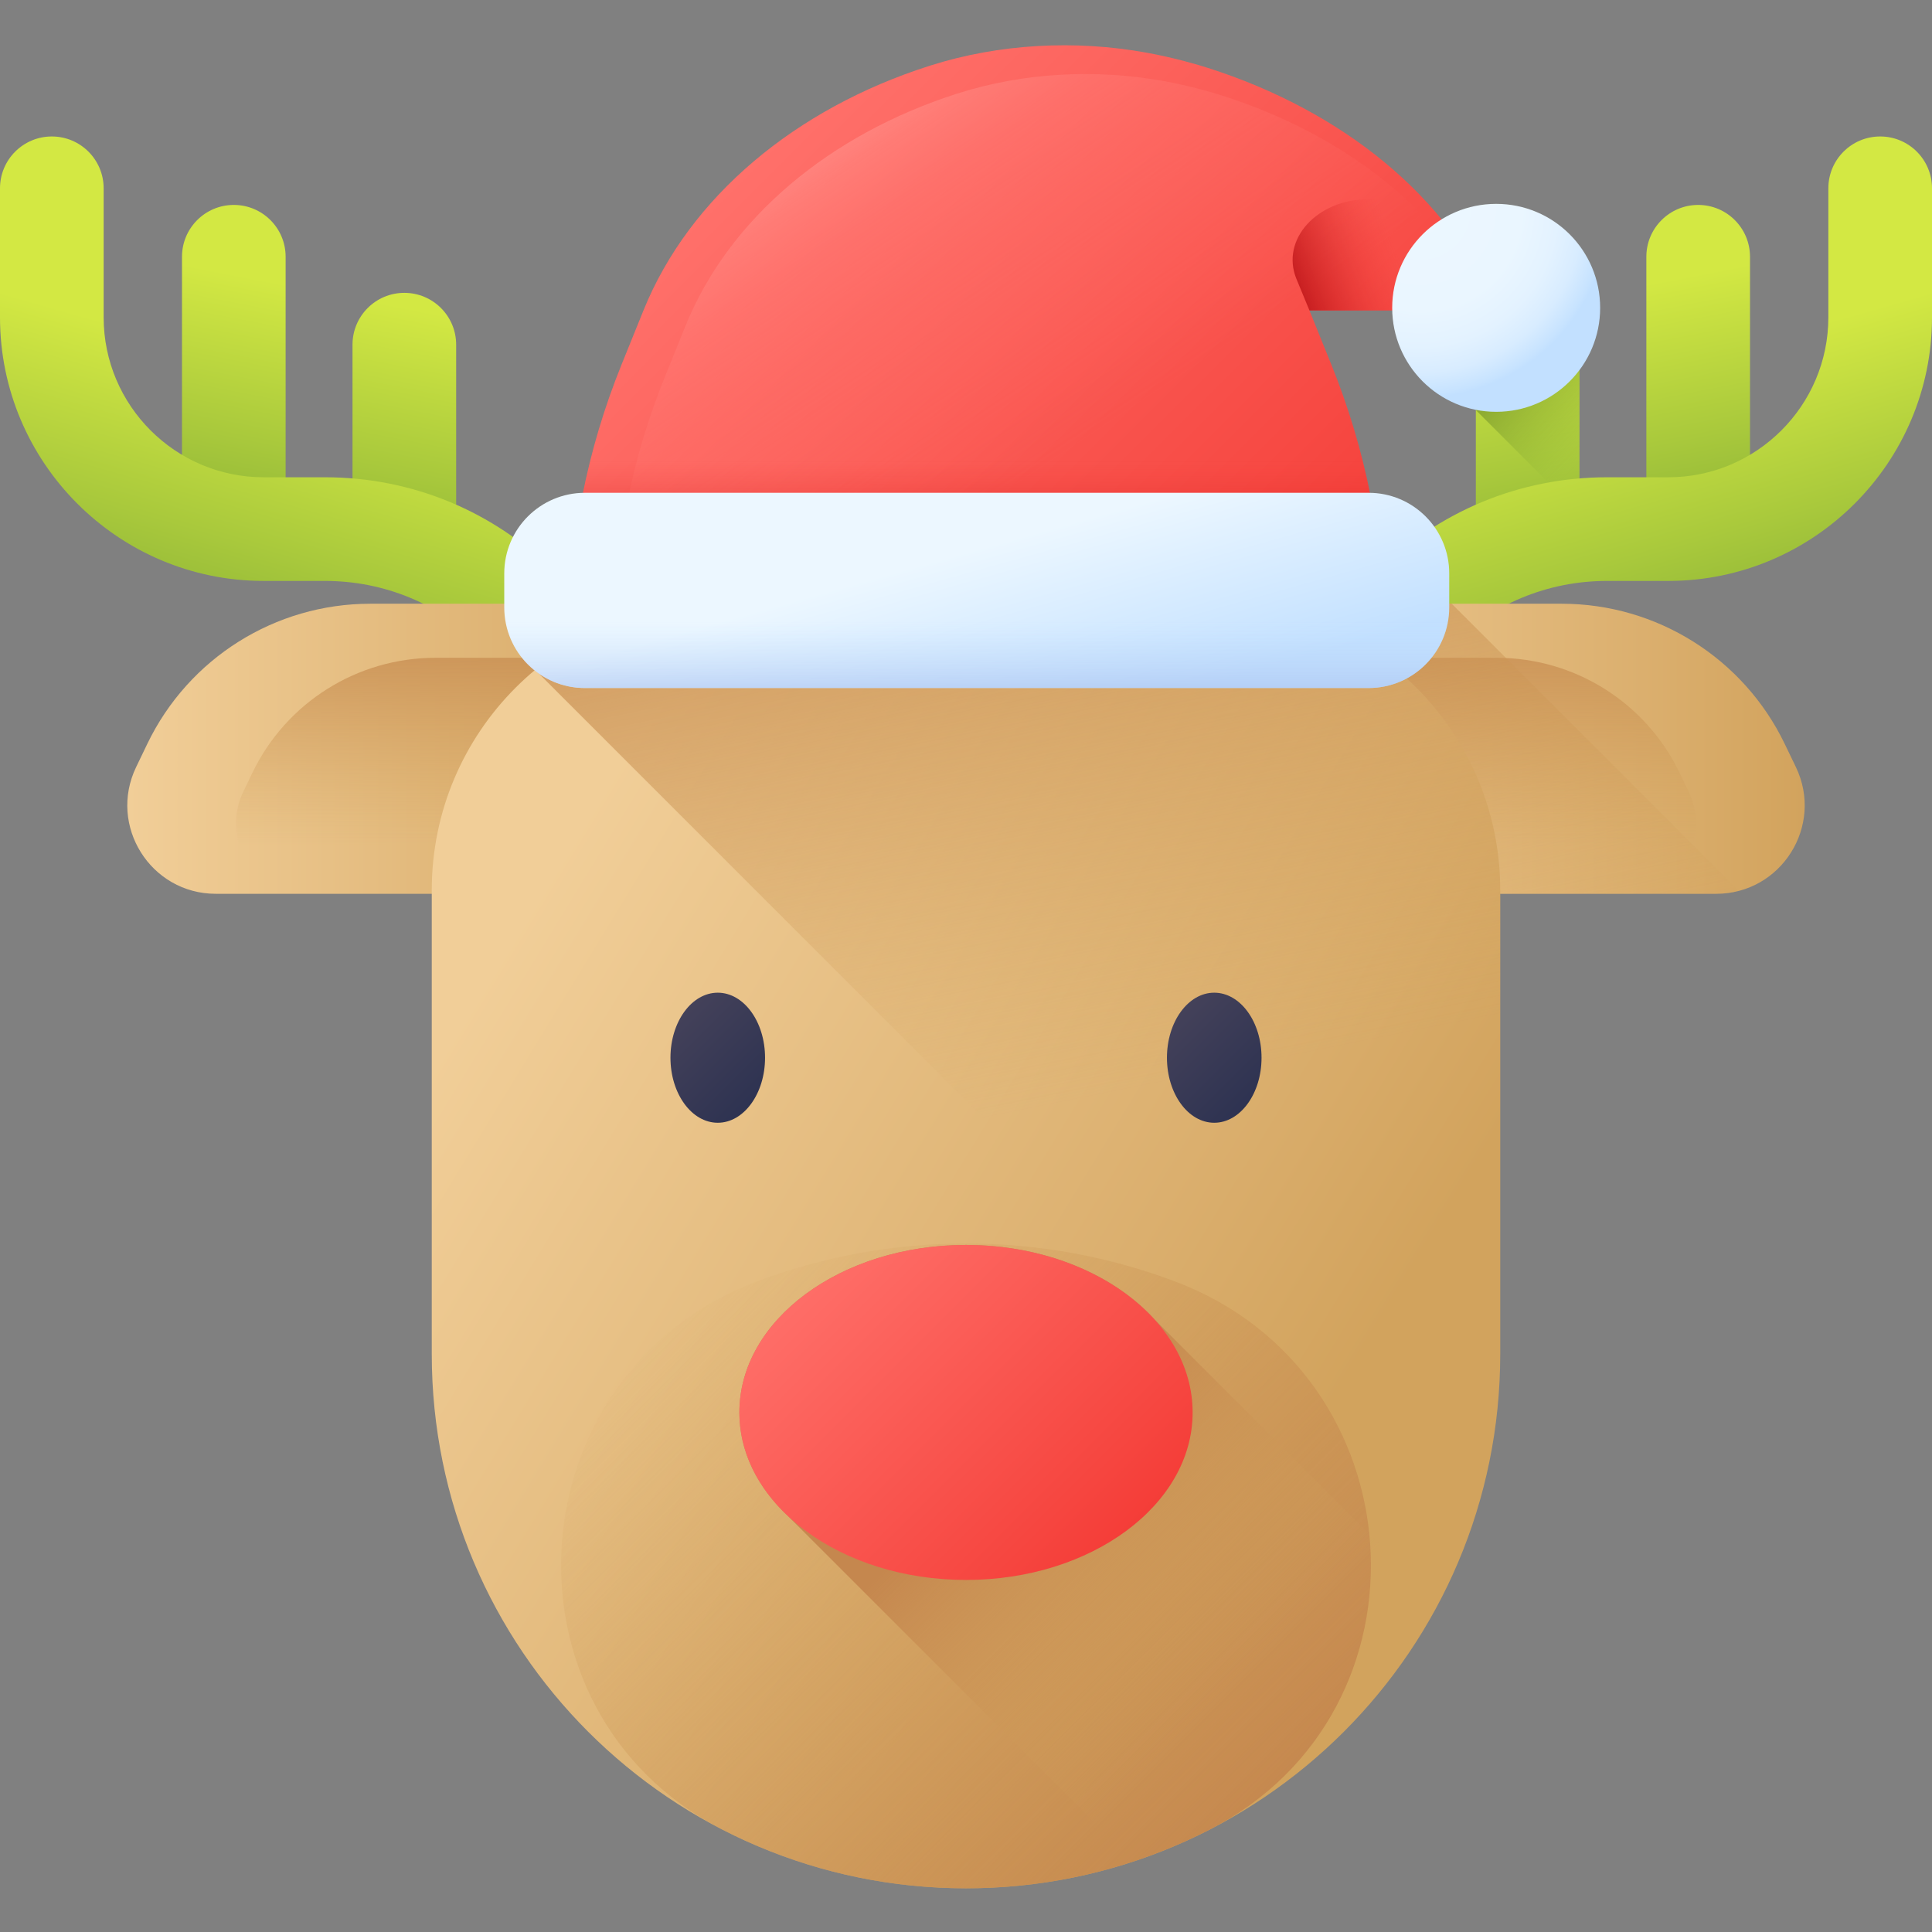 <svg height="512pt" viewBox="0 -12 512 512" width="512pt" xmlns="http://www.w3.org/2000/svg" xmlns:xlink="http://www.w3.org/1999/xlink"><rect x="0" y="-12" width="512" height="512" fill="#808080" stroke="none"/><linearGradient id="a"><stop offset="0" stop-color="#d3e843"/><stop offset=".624" stop-color="#a9c93c"/><stop offset="1" stop-color="#8db437"/></linearGradient><linearGradient id="b" gradientUnits="userSpaceOnUse" x1="67.59" x2="54.7" xlink:href="#a" y1="61.595" y2="127.883"/><linearGradient id="c" gradientUnits="userSpaceOnUse" x1="113.317" x2="100.428" xlink:href="#a" y1="70.486" y2="136.775"/><linearGradient id="d" gradientUnits="userSpaceOnUse" x1="98.833" x2="78.578" xlink:href="#a" y1="93.399" y2="164.291"/><linearGradient id="e" gradientTransform="matrix(-1.004 0 0 1.004 239.425 -11.79)" gradientUnits="userSpaceOnUse" x1="-204.184" x2="-217.023" xlink:href="#a" y1="73.099" y2="139.128"/><linearGradient id="f" gradientTransform="matrix(-1.004 0 0 1.004 239.425 -11.79)" gradientUnits="userSpaceOnUse" x1="-158.635" x2="-171.474" xlink:href="#a" y1="81.955" y2="147.985"/><linearGradient id="g" gradientUnits="userSpaceOnUse" x1="424.475" x2="387.038" y1="104.792" y2="67.355"><stop offset=".003" stop-color="#8db437" stop-opacity="0"/><stop offset=".481" stop-color="#698927" stop-opacity=".478"/><stop offset="1" stop-color="#455f18"/></linearGradient><linearGradient id="h" gradientTransform="matrix(-1.004 0 0 1.004 239.425 -11.79)" gradientUnits="userSpaceOnUse" x1="-173.063" x2="-193.238" xlink:href="#a" y1="104.779" y2="175.393"/><linearGradient id="i"><stop offset="0" stop-color="#f1ce98"/><stop offset=".733" stop-color="#dbaf6e"/><stop offset="1" stop-color="#d2a35d"/></linearGradient><linearGradient id="j" gradientUnits="userSpaceOnUse" x1="33.731" x2="194.051" xlink:href="#i" y1="186.433" y2="186.433"/><linearGradient id="k"><stop offset=".003" stop-color="#d2a35d" stop-opacity="0"/><stop offset="1" stop-color="#c5874e"/></linearGradient><linearGradient id="l" gradientUnits="userSpaceOnUse" x1="124.847" x2="124.847" xlink:href="#k" y1="212.274" y2="147.45"/><linearGradient id="m" gradientUnits="userSpaceOnUse" x1="317.954" x2="478.27" xlink:href="#i" y1="186.433" y2="186.433"/><linearGradient id="n" gradientUnits="userSpaceOnUse" x1="387.146" x2="387.146" xlink:href="#k" y1="212.274" y2="147.45"/><linearGradient id="o" gradientUnits="userSpaceOnUse" x1="137.794" x2="352.201" xlink:href="#i" y1="231.647" y2="362.53"/><linearGradient id="p" gradientUnits="userSpaceOnUse" x1="317.17" x2="279.21" xlink:href="#k" y1="273.696" y2="85.84"/><linearGradient id="q" gradientUnits="userSpaceOnUse" x1="178.188" x2="331.145" xlink:href="#k" y1="324.622" y2="477.579"/><linearGradient id="r"><stop offset="0" stop-color="#45425a"/><stop offset="1" stop-color="#2d3251"/></linearGradient><linearGradient id="s" gradientUnits="userSpaceOnUse" x1="178.419" x2="201.605" xlink:href="#r" y1="256.513" y2="279.699"/><linearGradient id="t" gradientUnits="userSpaceOnUse" x1="309.99" x2="333.177" xlink:href="#r" y1="256.513" y2="279.699"/><linearGradient id="u" gradientUnits="userSpaceOnUse" x1="328.817" x2="266.066" xlink:href="#k" y1="435.118" y2="372.367"/><linearGradient id="v"><stop offset="0" stop-color="#ff706a"/><stop offset=".811" stop-color="#f64640"/><stop offset="1" stop-color="#f43b36"/></linearGradient><linearGradient id="w" gradientUnits="userSpaceOnUse" x1="214.661" x2="295.922" xlink:href="#v" y1="320.972" y2="402.232"/><linearGradient id="x" gradientUnits="userSpaceOnUse" x1="198.113" x2="343.958" xlink:href="#v" y1="31.841" y2="177.685"/><linearGradient id="y" gradientUnits="userSpaceOnUse" x1="278.306" x2="200.038" y1="111.029" y2="-7.029"><stop offset="0" stop-color="#ff706a" stop-opacity="0"/><stop offset=".415" stop-color="#ff726c" stop-opacity=".416"/><stop offset=".565" stop-color="#ff7873" stop-opacity=".565"/><stop offset=".671" stop-color="#ff847e" stop-opacity=".671"/><stop offset=".757" stop-color="#ff948f" stop-opacity=".757"/><stop offset=".831" stop-color="#ffa9a5" stop-opacity=".831"/><stop offset=".897" stop-color="#ffc3c1" stop-opacity=".898"/><stop offset=".954" stop-color="#ffe1e0" stop-opacity=".953"/><stop offset="1" stop-color="#fff"/></linearGradient><linearGradient id="z"><stop offset="0" stop-color="#f43b36" stop-opacity="0"/><stop offset=".436" stop-color="#d02021" stop-opacity=".435"/><stop offset="1" stop-color="#a60108"/></linearGradient><linearGradient id="A" gradientUnits="userSpaceOnUse" x1="258.769" x2="258.769" xlink:href="#z" y1="110.146" y2="146.54"/><linearGradient id="B" gradientUnits="userSpaceOnUse" x1="371.33" x2="337.093" xlink:href="#z" y1="57.776" y2="70.571"/><linearGradient id="C" gradientUnits="userSpaceOnUse" x1="255.971" x2="269.842" y1="134.2" y2="183.686"><stop offset="0" stop-color="#ecf7ff"/><stop offset="1" stop-color="#c2e0ff"/></linearGradient><linearGradient id="D" gradientUnits="userSpaceOnUse" x1="258.848" x2="258.848" y1="152.712" y2="181.774"><stop offset=".003" stop-color="#c2e0ff" stop-opacity="0"/><stop offset=".076" stop-color="#bfdcfd" stop-opacity=".075"/><stop offset="1" stop-color="#9eb2e7"/></linearGradient><radialGradient id="E" cx="376.445" cy="43.527" gradientUnits="userSpaceOnUse" r="49.882"><stop offset="0" stop-color="#ecf7ff"/><stop offset=".535" stop-color="#eaf6ff"/><stop offset=".728" stop-color="#e3f2ff"/><stop offset=".865" stop-color="#d8ecff"/><stop offset=".976" stop-color="#c7e3ff"/><stop offset="1" stop-color="#c2e0ff"/></radialGradient><path d="m61.965 138.754c-7.586 0-13.734-6.148-13.734-13.734v-68.977c0-7.582 6.148-13.734 13.734-13.734 7.582 0 13.73 6.152 13.73 13.734v68.977c0 7.586-6.148 13.734-13.73 13.734zm0 0" fill="url(#b)"/><path d="m107.152 138.754c-7.586 0-13.734-6.148-13.734-13.734v-45.676c0-7.586 6.148-13.734 13.734-13.734 7.586 0 13.734 6.148 13.734 13.734v45.676c0 7.586-6.148 13.734-13.734 13.734zm0 0" fill="url(#c)"/><path d="m173.473 199.242c-3.516 0-7.031-1.34-9.711-4.023l-36.039-36.039c-11.109-11.109-25.879-17.227-41.59-17.227h-16.262c-38.527 0-69.871-31.344-69.871-69.871v-34.18c0-7.586 6.148-13.734 13.734-13.734 7.582 0 13.734 6.148 13.734 13.734v34.18c0 23.383 19.02 42.402 42.398 42.402h16.262c23.047 0 44.715 8.977 61.012 25.273l36.043 36.039c5.363 5.363 5.363 14.059 0 19.422-2.68 2.684-6.195 4.023-9.711 4.023zm0 0" fill="url(#d)"/><path d="m450.035 138.754c7.586 0 13.734-6.148 13.734-13.734v-68.977c0-7.582-6.148-13.734-13.734-13.734-7.582 0-13.734 6.152-13.734 13.734v68.977c.004 7.586 6.152 13.734 13.734 13.734zm0 0" fill="url(#e)"/><path d="m404.848 138.754c7.586 0 13.734-6.148 13.734-13.734v-45.676c0-7.586-6.148-13.734-13.734-13.734-7.586 0-13.734 6.148-13.734 13.734v45.676c0 7.586 6.148 13.734 13.734 13.734zm0 0" fill="url(#f)"/><path d="m404.848 65.609c-7.586 0-13.734 6.148-13.734 13.734v17.328l27.465 27.469v-44.797c0-7.586-6.148-13.734-13.73-13.734zm0 0" fill="url(#g)"/><path d="m338.527 199.242c3.516 0 7.031-1.34 9.711-4.023l36.039-36.039c11.109-11.109 25.879-17.227 41.59-17.227h16.262c38.527 0 69.871-31.344 69.871-69.871v-34.18c0-7.586-6.148-13.734-13.734-13.734s-13.734 6.148-13.734 13.734v34.18c0 23.383-19.02 42.402-42.402 42.402h-16.262c-23.047 0-44.715 8.977-61.012 25.273l-36.039 36.039c-5.363 5.363-5.363 14.059 0 19.422 2.68 2.684 6.195 4.023 9.711 4.023zm0 0" fill="url(#h)"/><path d="m194.051 147.996-6.902 14.328-12.238 25.422c-10.938 22.699-33.898 37.121-59.09 37.121h-58.629c-17.266 0-28.609-18.043-21.109-33.598l2.961-6.152c10.926-22.695 33.887-37.121 59.082-37.121zm0 0" fill="url(#j)"/><path d="m187.148 162.324-12.238 25.422c-10.938 22.699-33.898 37.121-59.09 37.121h-38.496c-11.547-2.711-18.328-15.688-12.848-27.055l2.422-5.039c8.969-18.617 27.809-30.449 48.469-30.449zm0 0" fill="url(#l)"/><path d="m454.801 224.867h-58.629c-25.191 0-48.152-14.422-59.09-37.121l-12.238-25.422-6.891-14.328h95.918c25.191 0 48.152 14.426 59.09 37.125l2.961 6.148c7.488 15.559-3.844 33.598-21.121 33.598zm0 0" fill="url(#m)"/><path d="m434.668 224.867h-38.496c-25.191 0-48.152-14.422-59.09-37.121l-12.238-25.422h71.785c20.668 0 39.496 11.832 48.465 30.449l2.422 5.039c5.48 11.367-1.301 24.344-12.848 27.055zm0 0" fill="url(#n)"/><path d="m256 488.418c-78.191 0-141.578-63.387-141.578-141.574v-122.941c0-41.918 33.984-75.902 75.906-75.902h131.344c41.922 0 75.906 33.984 75.906 75.902v122.941c0 78.188-63.387 141.574-141.578 141.574zm0 0" fill="url(#o)"/><path d="m384.723 147.996h-194.395c-18.516 0-35.477 6.637-48.648 17.652.352.281.715.559 1.086.816l241.141 241.137c8.762-18.41 13.672-39.012 13.672-60.762v-121.973h57.223c2.102 0 4.102-.293 6-.785zm0 0" fill="url(#p)"/><path d="m256 317.543c-19.562 0-38.285 3.578-55.559 10.113-64.27 24.328-70.227 113.715-9.125 145.156 19.391 9.977 41.379 15.605 64.684 15.605s45.293-5.629 64.684-15.605c61.105-31.441 55.145-120.828-9.125-145.156-17.273-6.535-36-10.113-55.559-10.113zm0 0" fill="url(#q)"/><path d="m202.746 268.309c0-9.52-5.609-17.234-12.531-17.234s-12.535 7.715-12.535 17.234c0 9.516 5.613 17.234 12.535 17.234s12.531-7.719 12.531-17.234zm0 0" fill="url(#s)"/><path d="m334.32 268.309c0-9.52-5.613-17.234-12.535-17.234s-12.531 7.715-12.531 17.234c0 9.516 5.609 17.234 12.531 17.234s12.535-7.719 12.535-17.234zm0 0" fill="url(#t)"/><path d="m381.23 412.922-75.465-75.465c-10.797-11.785-29.055-19.535-49.766-19.535-33.168 0-60.059 19.875-60.059 44.391 0 10.426 4.879 20.004 13.02 27.582l91.422 91.418c34.957-11.531 63.883-36.305 80.848-68.391zm0 0" fill="url(#u)"/><path d="m316.059 362.312c0-24.516-26.891-44.391-60.059-44.391s-60.059 19.875-60.059 44.391 26.891 44.391 60.059 44.391 60.059-19.875 60.059-44.391zm0 0" fill="url(#w)"/><path d="m396.5 70.27c-12.219-30.188-41.117-53.02-76.355-64.262-2.492-.801-8.914-2.711-16.25-4.043-19.102-3.465-39.109-2.363-57.328 3.402-.121.039-.23.074-.352.113-35.242 11.254-63.477 34.602-75.691 64.789l-5.777 14.273c-9.203 22.742-13.891 46.504-13.891 70.418h215.828c0-23.91-4.688-47.676-13.895-70.418l-5.773-14.273zm0 0" fill="url(#x)"/><path d="m352.789 84.543-5.773-14.273h47.652c-12.504-26.637-38.906-46.77-70.77-56.938-2.367-.762-8.477-2.578-15.449-3.844-18.168-3.293-37.188-2.246-54.512 3.234-.113.039-.219.07-.332.105-33.508 10.703-60.359 32.898-71.973 61.605l-5.488 13.57c-8.754 21.625-13.211 44.219-13.211 66.957h203.75c0-23.914-4.688-47.676-13.895-70.418zm0 0" fill="url(#y)"/><path d="m164.75 84.543c-9.207 22.742-13.895 46.504-13.895 70.418h215.828c0-23.91-4.688-47.676-13.895-70.418l-1.199-2.969h-185.641zm0 0" fill="url(#A)"/><path d="m347.016 70.27-3.465-8.395c-4.211-10.406 5.457-21.078 19.094-21.078h4.16c6.883 0 13.332 2.805 16.965 7.496.02.023.039.051.062.078 5.215 6.754 9.504 14.078 12.668 21.898zm0 0" fill="url(#B)"/><path d="m362.695 170.332h-207.691c-11.801 0-21.371-9.566-21.371-21.371v-8.996c0-11.801 9.566-21.367 21.371-21.367h207.691c11.801 0 21.367 9.566 21.367 21.367v8.996c0 11.805-9.566 21.371-21.367 21.371zm0 0" fill="url(#C)"/><path d="m133.633 148.59v.371c0 11.805 9.566 21.371 21.371 21.371h207.691c11.801 0 21.367-9.566 21.367-21.371v-.371zm0 0" fill="url(#D)"/><path d="m424.055 69.582c0 15.219-12.336 27.555-27.555 27.555-15.215 0-27.555-12.336-27.555-27.555s12.34-27.555 27.555-27.555c15.219 0 27.555 12.336 27.555 27.555zm0 0" fill="url(#E)"/></svg>